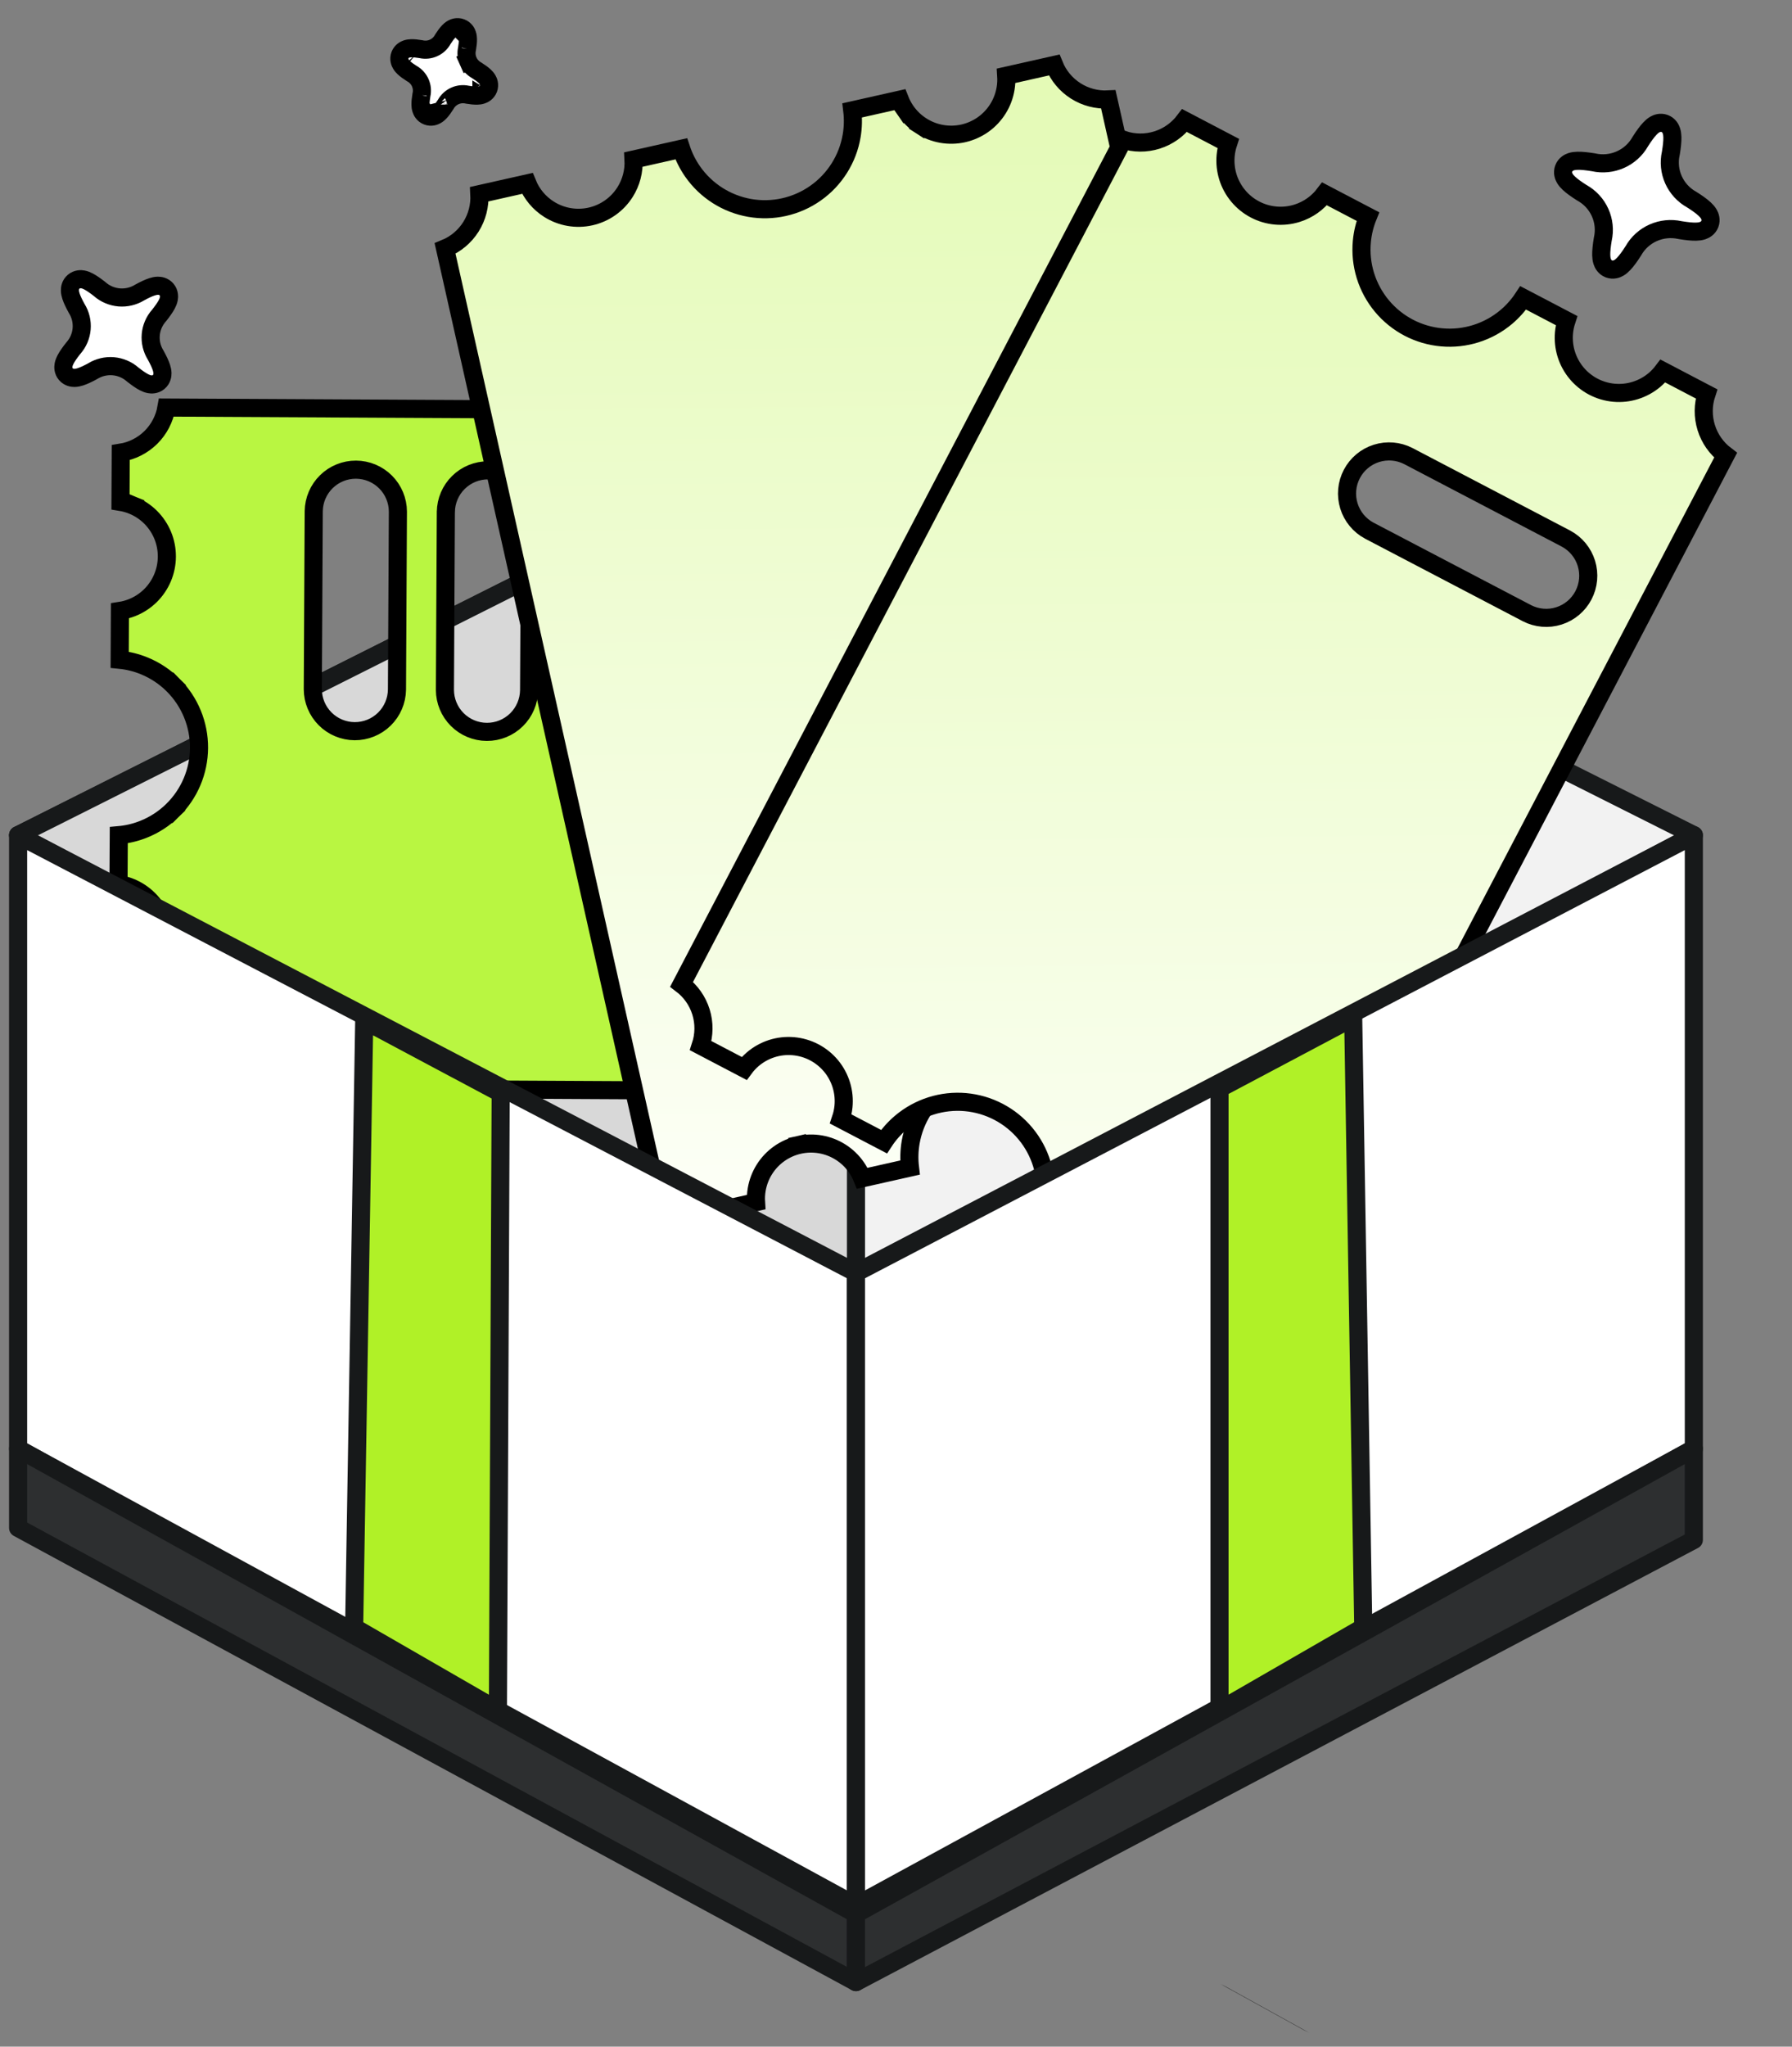 <svg width="99" height="113" viewBox="0 0 99 113" fill="none" xmlns="http://www.w3.org/2000/svg">
<rect x="0" y="0" width="99" height="113" fill="#808080" stroke="none"/>
<path d="M1 46.111L47.289 22.866L93.577 46.111L47.289 70.78L1 46.111Z" fill="#F2F2F2" stroke="#17191A" stroke-miterlimit="10" stroke-linejoin="round"/>
<path d="M1 46.111L47.289 22.866V46.111V70.78L1 46.111Z" fill="#D8D8D8" stroke="#17191A" stroke-miterlimit="10" stroke-linejoin="round"/>
<path d="M8.193 53.994L7.85 53.643L8.193 53.994C8.481 53.712 8.711 53.376 8.868 53.005C9.025 52.633 9.107 52.235 9.11 51.831C9.112 51.428 9.034 51.029 8.88 50.656L8.418 50.846L8.88 50.656C8.727 50.283 8.501 49.944 8.215 49.66C7.93 49.375 7.591 49.15 7.218 48.997C7.002 48.908 6.777 48.845 6.547 48.808L6.562 46.112C7.032 46.071 7.495 45.96 7.935 45.784C8.532 45.546 9.076 45.191 9.535 44.741L9.185 44.384L9.535 44.741C9.994 44.291 10.359 43.755 10.61 43.163C10.861 42.571 10.991 41.935 10.995 41.292C10.998 40.649 10.874 40.012 10.629 39.417C10.385 38.822 10.025 38.282 9.57 37.827L9.217 38.181L9.57 37.827C9.116 37.373 8.576 37.013 7.981 36.768C7.543 36.587 7.081 36.472 6.612 36.426L6.625 33.73C6.855 33.695 7.08 33.634 7.297 33.548C7.672 33.399 8.013 33.178 8.302 32.896C8.59 32.614 8.819 32.277 8.977 31.906C9.134 31.535 9.216 31.136 9.218 30.733C9.22 30.33 9.142 29.93 8.989 29.557C8.835 29.185 8.609 28.846 8.324 28.561C8.038 28.276 7.699 28.051 7.326 27.898L7.144 28.344L7.326 27.898C7.11 27.81 6.885 27.747 6.656 27.71L6.67 24.994C7.294 24.895 7.876 24.603 8.332 24.154C8.787 23.704 9.087 23.125 9.195 22.502L61.819 22.773C61.92 23.398 62.214 23.979 62.666 24.434C63.117 24.888 63.696 25.186 64.318 25.292L64.305 28.007C64.075 28.042 63.849 28.102 63.633 28.189C63.258 28.338 62.916 28.559 62.628 28.841C62.34 29.123 62.11 29.459 61.953 29.831C61.796 30.202 61.714 30.601 61.712 31.004C61.709 31.407 61.788 31.807 61.941 32.18C62.094 32.552 62.321 32.891 62.606 33.176C62.891 33.461 63.23 33.686 63.604 33.839C63.819 33.927 64.044 33.99 64.274 34.027L64.26 36.723C63.79 36.766 63.327 36.876 62.888 37.053C62.291 37.291 61.748 37.646 61.289 38.096C60.831 38.546 60.466 39.082 60.215 39.674C59.965 40.266 59.835 40.901 59.831 41.544C59.828 42.186 59.952 42.823 60.196 43.417C60.44 44.011 60.8 44.551 61.254 45.006C61.708 45.461 62.247 45.821 62.841 46.066C63.279 46.247 63.74 46.362 64.21 46.409L64.196 49.103C63.965 49.136 63.739 49.196 63.521 49.281C63.144 49.429 62.8 49.65 62.51 49.932C62.219 50.214 61.988 50.551 61.829 50.924C61.67 51.296 61.588 51.697 61.586 52.102C61.583 52.507 61.662 52.908 61.817 53.282C61.972 53.656 62.199 53.996 62.487 54.281C62.775 54.566 63.116 54.791 63.492 54.943C63.709 55.03 63.934 55.092 64.165 55.128L64.151 57.84C63.527 57.94 62.945 58.232 62.489 58.681C62.033 59.131 61.733 59.709 61.625 60.333L9.002 60.061C8.9 59.437 8.606 58.856 8.155 58.401C7.704 57.947 7.125 57.65 6.502 57.544L6.517 54.828C6.746 54.794 6.972 54.733 7.189 54.647C7.563 54.498 7.905 54.276 8.193 53.994ZM21.982 28.252H21.982L21.982 28.248C21.98 27.635 21.735 27.047 21.302 26.613C20.869 26.179 20.282 25.934 19.669 25.931C19.056 25.927 18.466 26.167 18.029 26.596C17.591 27.026 17.341 27.61 17.332 28.224L17.332 28.224L17.332 28.228L17.281 38.049H17.281L17.281 38.053C17.283 38.666 17.527 39.254 17.961 39.688C18.394 40.122 18.981 40.367 19.594 40.37C20.207 40.373 20.797 40.134 21.234 39.705C21.672 39.275 21.922 38.69 21.931 38.077H21.931L21.931 38.073L21.982 28.252ZM29.281 28.289H29.281L29.281 28.285C29.279 27.672 29.035 27.084 28.602 26.651C28.168 26.217 27.581 25.971 26.968 25.968C26.355 25.965 25.765 26.204 25.328 26.634C24.89 27.063 24.64 27.648 24.632 28.261L24.631 28.265L24.58 38.087H24.58L24.58 38.091C24.582 38.704 24.826 39.292 25.26 39.726C25.693 40.16 26.28 40.405 26.893 40.408C27.506 40.411 28.096 40.172 28.533 39.743C28.971 39.313 29.221 38.728 29.23 38.115L29.23 38.111L29.281 28.289ZM36.579 28.328L36.579 28.328L36.579 28.324C36.577 27.711 36.333 27.124 35.9 26.69C35.467 26.256 34.88 26.01 34.267 26.007C33.654 26.004 33.064 26.243 32.626 26.673C32.189 27.102 31.939 27.687 31.93 28.3L31.93 28.304L31.88 38.125H31.88L31.88 38.13C31.882 38.743 32.126 39.33 32.559 39.764C32.992 40.198 33.579 40.443 34.192 40.447C34.805 40.45 35.395 40.211 35.833 39.781C36.27 39.352 36.52 38.767 36.529 38.154L36.529 38.15L36.579 28.328Z" fill="#B9F641" stroke="black"/>
<path d="M92.807 12.702L92.82 12.705L92.833 12.707C93.178 12.763 93.472 12.795 93.699 12.79C93.81 12.787 93.937 12.775 94.056 12.736C94.167 12.699 94.37 12.604 94.461 12.368C94.552 12.13 94.464 11.923 94.406 11.822C94.343 11.713 94.256 11.619 94.175 11.544C94.009 11.389 93.768 11.217 93.474 11.03L93.462 11.023L93.451 11.017C93.009 10.77 92.66 10.388 92.454 9.93C92.248 9.471 92.195 8.959 92.304 8.469L92.307 8.455L92.309 8.442C92.365 8.099 92.397 7.806 92.392 7.579C92.389 7.469 92.377 7.341 92.337 7.222C92.3 7.11 92.204 6.909 91.967 6.819C91.732 6.73 91.526 6.816 91.425 6.873C91.316 6.935 91.222 7.022 91.146 7.103C90.99 7.268 90.817 7.507 90.629 7.8L90.622 7.811L90.615 7.823C90.367 8.261 89.984 8.609 89.521 8.814C89.058 9.02 88.541 9.073 88.046 8.964L88.033 8.961L88.02 8.959C87.675 8.903 87.381 8.871 87.153 8.877C87.043 8.879 86.915 8.891 86.796 8.93C86.686 8.967 86.483 9.062 86.392 9.298C86.301 9.536 86.389 9.743 86.447 9.844C86.51 9.953 86.597 10.047 86.678 10.122C86.844 10.277 87.085 10.449 87.379 10.636L87.391 10.643L87.402 10.649C87.844 10.896 88.193 11.277 88.399 11.736C88.606 12.195 88.658 12.707 88.549 13.197L88.546 13.211L88.544 13.224C88.487 13.567 88.456 13.86 88.461 14.087C88.464 14.198 88.476 14.325 88.516 14.444C88.553 14.556 88.65 14.757 88.886 14.847C89.121 14.936 89.327 14.85 89.428 14.793C89.538 14.731 89.631 14.644 89.707 14.563C89.863 14.398 90.037 14.159 90.224 13.866L90.231 13.855L90.238 13.843C90.486 13.405 90.869 13.057 91.332 12.852C91.795 12.646 92.312 12.594 92.807 12.702ZM79.186 40.345L79.204 40.326C79.295 40.335 79.38 40.339 79.456 40.337C79.527 40.336 79.623 40.328 79.719 40.296C79.807 40.267 79.996 40.182 80.081 39.96C80.166 39.737 80.082 39.548 80.035 39.467C79.984 39.379 79.918 39.309 79.866 39.261C79.759 39.161 79.611 39.057 79.445 38.952L79.434 38.945L79.422 38.938C79.219 38.824 79.059 38.648 78.964 38.438C78.87 38.227 78.846 37.992 78.896 37.767L78.899 37.754L78.901 37.74C78.933 37.546 78.953 37.367 78.95 37.22C78.948 37.149 78.941 37.053 78.908 36.957C78.879 36.868 78.793 36.68 78.571 36.596C78.35 36.511 78.162 36.595 78.081 36.641C77.993 36.691 77.923 36.757 77.874 36.809C77.773 36.916 77.669 37.062 77.563 37.228L77.555 37.239L77.549 37.251C77.435 37.452 77.259 37.612 77.047 37.707C76.834 37.801 76.596 37.826 76.368 37.776L76.356 37.773L76.343 37.771C76.148 37.739 75.969 37.719 75.822 37.722C75.751 37.724 75.655 37.731 75.559 37.763C75.471 37.792 75.282 37.877 75.197 38.099C75.111 38.322 75.195 38.511 75.242 38.592C75.292 38.68 75.359 38.75 75.41 38.798C75.518 38.898 75.665 39.003 75.832 39.108L75.843 39.116L75.855 39.122C76.058 39.236 76.218 39.412 76.313 39.622C76.407 39.833 76.431 40.068 76.381 40.293L76.378 40.306L76.376 40.32C76.344 40.514 76.324 40.693 76.327 40.84C76.329 40.911 76.337 41.007 76.369 41.103C76.399 41.192 76.484 41.38 76.706 41.464C76.927 41.548 77.115 41.465 77.196 41.419C77.284 41.369 77.354 41.303 77.403 41.252C77.504 41.145 77.608 40.998 77.715 40.832L77.722 40.821L77.728 40.809C77.842 40.608 78.018 40.448 78.231 40.353C78.443 40.259 78.681 40.234 78.909 40.284L79.186 40.345ZM76.667 40.574C76.667 40.574 76.667 40.574 76.667 40.574L76.667 40.574ZM25.825 5.229L25.838 5.231C26.033 5.263 26.212 5.283 26.359 5.279C26.43 5.277 26.526 5.27 26.622 5.237C26.711 5.208 26.899 5.123 26.984 4.901C27.068 4.678 26.985 4.49 26.938 4.409C26.888 4.32 26.821 4.251 26.769 4.202C26.662 4.102 26.515 3.997 26.348 3.892L26.337 3.884L26.325 3.878C26.122 3.764 25.962 3.588 25.867 3.378L25.411 3.582L25.867 3.378C25.773 3.167 25.748 2.932 25.798 2.707L25.801 2.694L25.803 2.68C25.836 2.486 25.856 2.307 25.852 2.16C25.851 2.089 25.843 1.994 25.811 1.897C25.781 1.808 25.696 1.62 25.474 1.536C25.252 1.452 25.064 1.535 24.983 1.581C24.895 1.631 24.826 1.697 24.777 1.749C24.676 1.856 24.571 2.002 24.465 2.168L24.458 2.18L24.451 2.192C24.338 2.393 24.162 2.553 23.949 2.648C23.737 2.743 23.499 2.768 23.271 2.718L23.258 2.715L23.245 2.713C23.051 2.681 22.871 2.661 22.724 2.664C22.654 2.666 22.558 2.674 22.462 2.705C22.374 2.735 22.185 2.819 22.099 3.041C22.014 3.264 22.098 3.454 22.145 3.534C22.195 3.623 22.262 3.692 22.314 3.74C22.421 3.841 22.568 3.945 22.735 4.051L22.746 4.058L22.758 4.064C22.961 4.178 23.121 4.354 23.216 4.564C23.31 4.775 23.334 5.01 23.284 5.235L23.281 5.248L23.279 5.262C23.247 5.456 23.227 5.635 23.23 5.782C23.232 5.853 23.239 5.949 23.272 6.045C23.301 6.134 23.387 6.322 23.609 6.406C23.83 6.49 24.018 6.407 24.099 6.361C24.188 6.311 24.257 6.245 24.306 6.193C24.407 6.086 24.511 5.94 24.617 5.774L24.625 5.762L24.631 5.751C24.745 5.55 24.921 5.39 25.133 5.295C25.346 5.2 25.584 5.176 25.812 5.226L25.825 5.229ZM25.515 2.425C25.515 2.425 25.514 2.425 25.513 2.426C25.514 2.425 25.515 2.425 25.515 2.425ZM24.852 2.17C24.852 2.17 24.852 2.171 24.852 2.172L24.852 2.17ZM22.986 3C22.986 3 22.987 3.001 22.988 3.002C22.987 3.001 22.986 3 22.986 3ZM22.733 3.665C22.733 3.665 22.734 3.665 22.736 3.665L22.733 3.665ZM23.568 5.517C23.568 5.517 23.569 5.517 23.57 5.516C23.569 5.517 23.568 5.517 23.568 5.517ZM24.231 5.772C24.231 5.772 24.23 5.771 24.23 5.77L24.231 5.772ZM26.096 4.942C26.096 4.942 26.095 4.942 26.094 4.94C26.095 4.942 26.096 4.942 26.096 4.942ZM26.348 4.279C26.348 4.279 26.347 4.279 26.346 4.279L26.348 4.279ZM8.611 19.626L8.604 19.614L8.597 19.602C8.389 19.267 8.295 18.874 8.328 18.482C8.362 18.09 8.521 17.718 8.784 17.422L8.793 17.412L8.802 17.401C8.98 17.175 9.124 16.972 9.215 16.799C9.259 16.715 9.306 16.61 9.327 16.495C9.346 16.389 9.361 16.172 9.201 15.983C9.041 15.796 8.826 15.775 8.719 15.776C8.603 15.778 8.492 15.806 8.401 15.835C8.215 15.894 7.989 16.001 7.736 16.139L7.724 16.145L7.713 16.152C7.374 16.359 6.977 16.453 6.581 16.42C6.184 16.386 5.809 16.227 5.511 15.966L5.501 15.957L5.49 15.948C5.263 15.771 5.059 15.628 4.885 15.538C4.801 15.494 4.696 15.448 4.582 15.427C4.476 15.408 4.26 15.393 4.072 15.552C3.883 15.71 3.861 15.926 3.863 16.035C3.865 16.151 3.893 16.262 3.922 16.353C3.982 16.538 4.09 16.763 4.228 17.015L4.235 17.027L4.242 17.039C4.45 17.374 4.544 17.767 4.51 18.159C4.477 18.552 4.317 18.923 4.055 19.219L4.046 19.229L4.037 19.24C3.859 19.465 3.715 19.669 3.624 19.842C3.58 19.926 3.533 20.032 3.512 20.146C3.492 20.252 3.478 20.469 3.638 20.658C3.798 20.845 4.013 20.866 4.12 20.865C4.235 20.863 4.347 20.835 4.437 20.806C4.623 20.747 4.849 20.64 5.103 20.503L5.115 20.496L5.126 20.489C5.465 20.282 5.861 20.188 6.258 20.221C6.655 20.255 7.029 20.414 7.327 20.675L7.338 20.684L7.349 20.693C7.575 20.87 7.78 21.013 7.953 21.103C8.038 21.147 8.143 21.193 8.257 21.214C8.363 21.233 8.578 21.248 8.767 21.09C8.955 20.93 8.977 20.715 8.976 20.607C8.974 20.49 8.946 20.378 8.916 20.288C8.856 20.103 8.749 19.878 8.611 19.626Z" fill="white" stroke="black"/>
<path d="M50.901 6.953L51.172 6.533L50.901 6.953C51.24 7.172 51.62 7.321 52.018 7.391C52.415 7.461 52.823 7.452 53.217 7.364C53.611 7.275 53.983 7.109 54.313 6.876C54.642 6.642 54.921 6.345 55.135 6.002C55.348 5.66 55.492 5.278 55.556 4.879C55.594 4.649 55.604 4.415 55.589 4.183L58.236 3.588C58.473 4.174 58.888 4.676 59.428 5.019C59.968 5.363 60.6 5.525 61.231 5.491L72.766 56.835C72.18 57.074 71.679 57.491 71.338 58.032C70.996 58.574 70.835 59.205 70.872 59.835L68.223 60.43C68.138 60.214 68.028 60.008 67.895 59.817C67.665 59.485 67.373 59.203 67.034 58.986C66.694 58.768 66.315 58.62 65.918 58.55L65.832 59.043L65.918 58.55C65.522 58.48 65.115 58.49 64.722 58.578C64.329 58.666 63.957 58.832 63.629 59.065C63.3 59.298 63.02 59.594 62.807 59.935C62.593 60.277 62.45 60.657 62.384 61.055C62.346 61.285 62.335 61.518 62.35 61.75L59.716 62.342C59.566 61.896 59.353 61.474 59.081 61.089C58.713 60.566 58.246 60.122 57.706 59.78C57.167 59.438 56.565 59.206 55.935 59.097C55.306 58.988 54.661 59.004 54.038 59.144C53.414 59.284 52.825 59.545 52.303 59.913C51.78 60.281 51.336 60.748 50.994 61.288C50.652 61.827 50.42 62.429 50.311 63.059C50.23 63.523 50.218 63.996 50.273 64.463L47.638 65.055C47.552 64.84 47.441 64.634 47.308 64.443C47.079 64.113 46.786 63.832 46.447 63.616C46.109 63.4 45.73 63.253 45.335 63.183C44.939 63.114 44.533 63.123 44.141 63.211L44.251 63.699L44.141 63.211C43.749 63.299 43.378 63.464 43.05 63.696C42.722 63.928 42.443 64.223 42.229 64.563C42.015 64.903 41.871 65.282 41.804 65.679C41.765 65.908 41.753 66.141 41.768 66.373L39.117 66.968C38.88 66.382 38.465 65.88 37.925 65.537C37.385 65.194 36.754 65.031 36.122 65.066L24.588 13.721C25.173 13.482 25.674 13.065 26.016 12.524C26.357 11.982 26.517 11.352 26.482 10.721L29.135 10.125C29.372 10.71 29.787 11.21 30.328 11.553C31.01 11.985 31.837 12.128 32.625 11.951C33.413 11.774 34.099 11.291 34.531 10.608C34.873 10.068 35.034 9.438 34.999 8.808L37.635 8.216C37.783 8.663 37.996 9.087 38.267 9.475C38.634 10 39.101 10.447 39.642 10.791C40.182 11.135 40.785 11.369 41.417 11.48C42.048 11.59 42.695 11.574 43.32 11.434C43.945 11.293 44.537 11.031 45.06 10.661C45.584 10.292 46.029 9.822 46.37 9.28C46.712 8.738 46.943 8.133 47.05 7.502C47.129 7.036 47.14 6.561 47.083 6.094L49.713 5.503C49.798 5.719 49.907 5.926 50.04 6.118L50.452 5.835L50.04 6.118C50.269 6.451 50.561 6.735 50.901 6.953Z" fill="url(#paint0_linear_3647_2035)" stroke="black"/>
<path d="M84.354 33.854L84.357 33.856C84.903 34.136 85.537 34.19 86.122 34.005C86.707 33.819 87.195 33.41 87.479 32.866C87.764 32.323 87.822 31.689 87.641 31.102C87.46 30.516 87.054 30.025 86.513 29.737L86.51 29.735L77.808 25.182L77.805 25.18C77.259 24.9 76.625 24.847 76.04 25.032C75.455 25.217 74.967 25.627 74.683 26.17C74.398 26.714 74.34 27.348 74.521 27.934C74.702 28.52 75.108 29.011 75.649 29.3L75.652 29.301L84.354 33.854ZM67.545 72.823L65.141 71.565C65.216 71.345 65.266 71.117 65.29 70.885C65.33 70.483 65.29 70.077 65.172 69.691C65.055 69.305 64.861 68.946 64.603 68.635C64.346 68.324 64.029 68.068 63.671 67.88C63.313 67.693 62.922 67.579 62.52 67.544C62.117 67.51 61.712 67.555 61.328 67.679C60.943 67.802 60.587 68.001 60.28 68.263C60.102 68.415 59.943 68.586 59.806 68.773L57.418 67.523C57.595 67.086 57.708 66.625 57.752 66.154C57.812 65.516 57.746 64.871 57.556 64.258C57.367 63.646 57.058 63.076 56.647 62.583C56.237 62.09 55.733 61.684 55.164 61.386C54.596 61.089 53.974 60.907 53.336 60.85C52.697 60.794 52.053 60.865 51.441 61.058C50.83 61.252 50.262 61.564 49.772 61.978C49.41 62.283 49.096 62.638 48.838 63.033L46.449 61.783C46.524 61.563 46.574 61.335 46.598 61.102C46.638 60.7 46.599 60.295 46.481 59.908C46.363 59.522 46.17 59.163 45.912 58.852C45.654 58.542 45.337 58.285 44.979 58.098C44.622 57.911 44.23 57.797 43.828 57.762C43.426 57.727 43.02 57.773 42.636 57.896C42.252 58.02 41.895 58.218 41.588 58.48C41.411 58.632 41.252 58.803 41.114 58.991L38.71 57.732C38.908 57.132 38.916 56.481 38.726 55.87C38.535 55.259 38.159 54.727 37.655 54.345L62.057 7.72C62.658 7.917 63.31 7.923 63.921 7.73C64.531 7.538 65.062 7.16 65.442 6.656L67.851 7.917C67.779 8.137 67.732 8.364 67.712 8.595C67.676 8.994 67.719 9.395 67.838 9.777C68.08 10.548 68.618 11.192 69.333 11.566C70.049 11.941 70.885 12.016 71.656 11.774C72.266 11.584 72.796 11.207 73.176 10.704L75.57 11.957C75.393 12.393 75.281 12.854 75.237 13.325C75.177 13.964 75.243 14.608 75.433 15.22C75.623 15.832 75.932 16.401 76.342 16.894C76.753 17.387 77.256 17.793 77.824 18.091C78.392 18.388 79.014 18.57 79.653 18.626C80.291 18.683 80.935 18.612 81.546 18.419C82.157 18.226 82.725 17.914 83.215 17.501C83.577 17.196 83.891 16.841 84.15 16.447L86.543 17.699C86.471 17.919 86.424 18.146 86.403 18.378C86.368 18.776 86.411 19.178 86.53 19.56C86.65 19.941 86.843 20.296 87.1 20.603C87.356 20.91 87.671 21.163 88.025 21.349C88.379 21.534 88.767 21.648 89.165 21.684C89.564 21.72 89.966 21.677 90.347 21.557C90.729 21.438 91.084 21.244 91.391 20.988C91.569 20.839 91.729 20.67 91.868 20.486L94.277 21.747C94.079 22.347 94.072 22.998 94.262 23.609C94.452 24.221 94.828 24.753 95.332 25.135L70.93 71.759C70.329 71.563 69.677 71.557 69.066 71.749C68.456 71.942 67.925 72.319 67.545 72.823Z" fill="url(#paint1_linear_3647_2035)" stroke="black"/>
<path d="M72.026 112.081L67.423 109.538C67.524 109.589 67.625 109.64 67.726 109.69L72.33 112.234C72.229 112.183 72.128 112.132 72.026 112.081Z" fill="#060606"/>
<path d="M1 46.111V79.987L47.289 105.215V70.272L1 46.111Z" fill="white" stroke="#17191A" stroke-miterlimit="10" stroke-linejoin="round"/>
<path d="M1 79.986V84.36L47.289 109.436V105.672L1 79.986Z" fill="#2D2F30" stroke="#17191A" stroke-miterlimit="10" stroke-linejoin="round"/>
<path d="M93.577 46.111V79.987L47.288 105.215V70.272L93.577 46.111Z" fill="white" stroke="#17191A" stroke-miterlimit="10" stroke-linejoin="round"/>
<path d="M93.577 79.986V85.022L47.288 109.436V105.672L93.577 79.986Z" fill="#2D2F30" stroke="#17191A" stroke-miterlimit="10" stroke-linejoin="round"/>
<path d="M20.122 56.335L19.565 89.854L27.508 94.432L27.66 60.353L20.122 56.335Z" fill="#B0F127" stroke="#17191A" stroke-miterlimit="10"/>
<path d="M74.758 56.182L75.314 89.854L67.372 94.431V60.098L74.758 56.182Z" fill="#B0F127" stroke="#17191A" stroke-miterlimit="10"/>
<defs>
<linearGradient id="paint0_linear_3647_2035" x1="52.017" y1="67.556" x2="51.355" y2="3.007" gradientUnits="userSpaceOnUse">
<stop stop-color="#FDFFF8"/>
<stop offset="1" stop-color="#E3FAB4"/>
</linearGradient>
<linearGradient id="paint1_linear_3647_2035" x1="70.485" y1="73.479" x2="69.881" y2="6.005" gradientUnits="userSpaceOnUse">
<stop stop-color="#FDFFF8"/>
<stop offset="1" stop-color="#E3FAB4"/>
</linearGradient>
</defs>
</svg>
